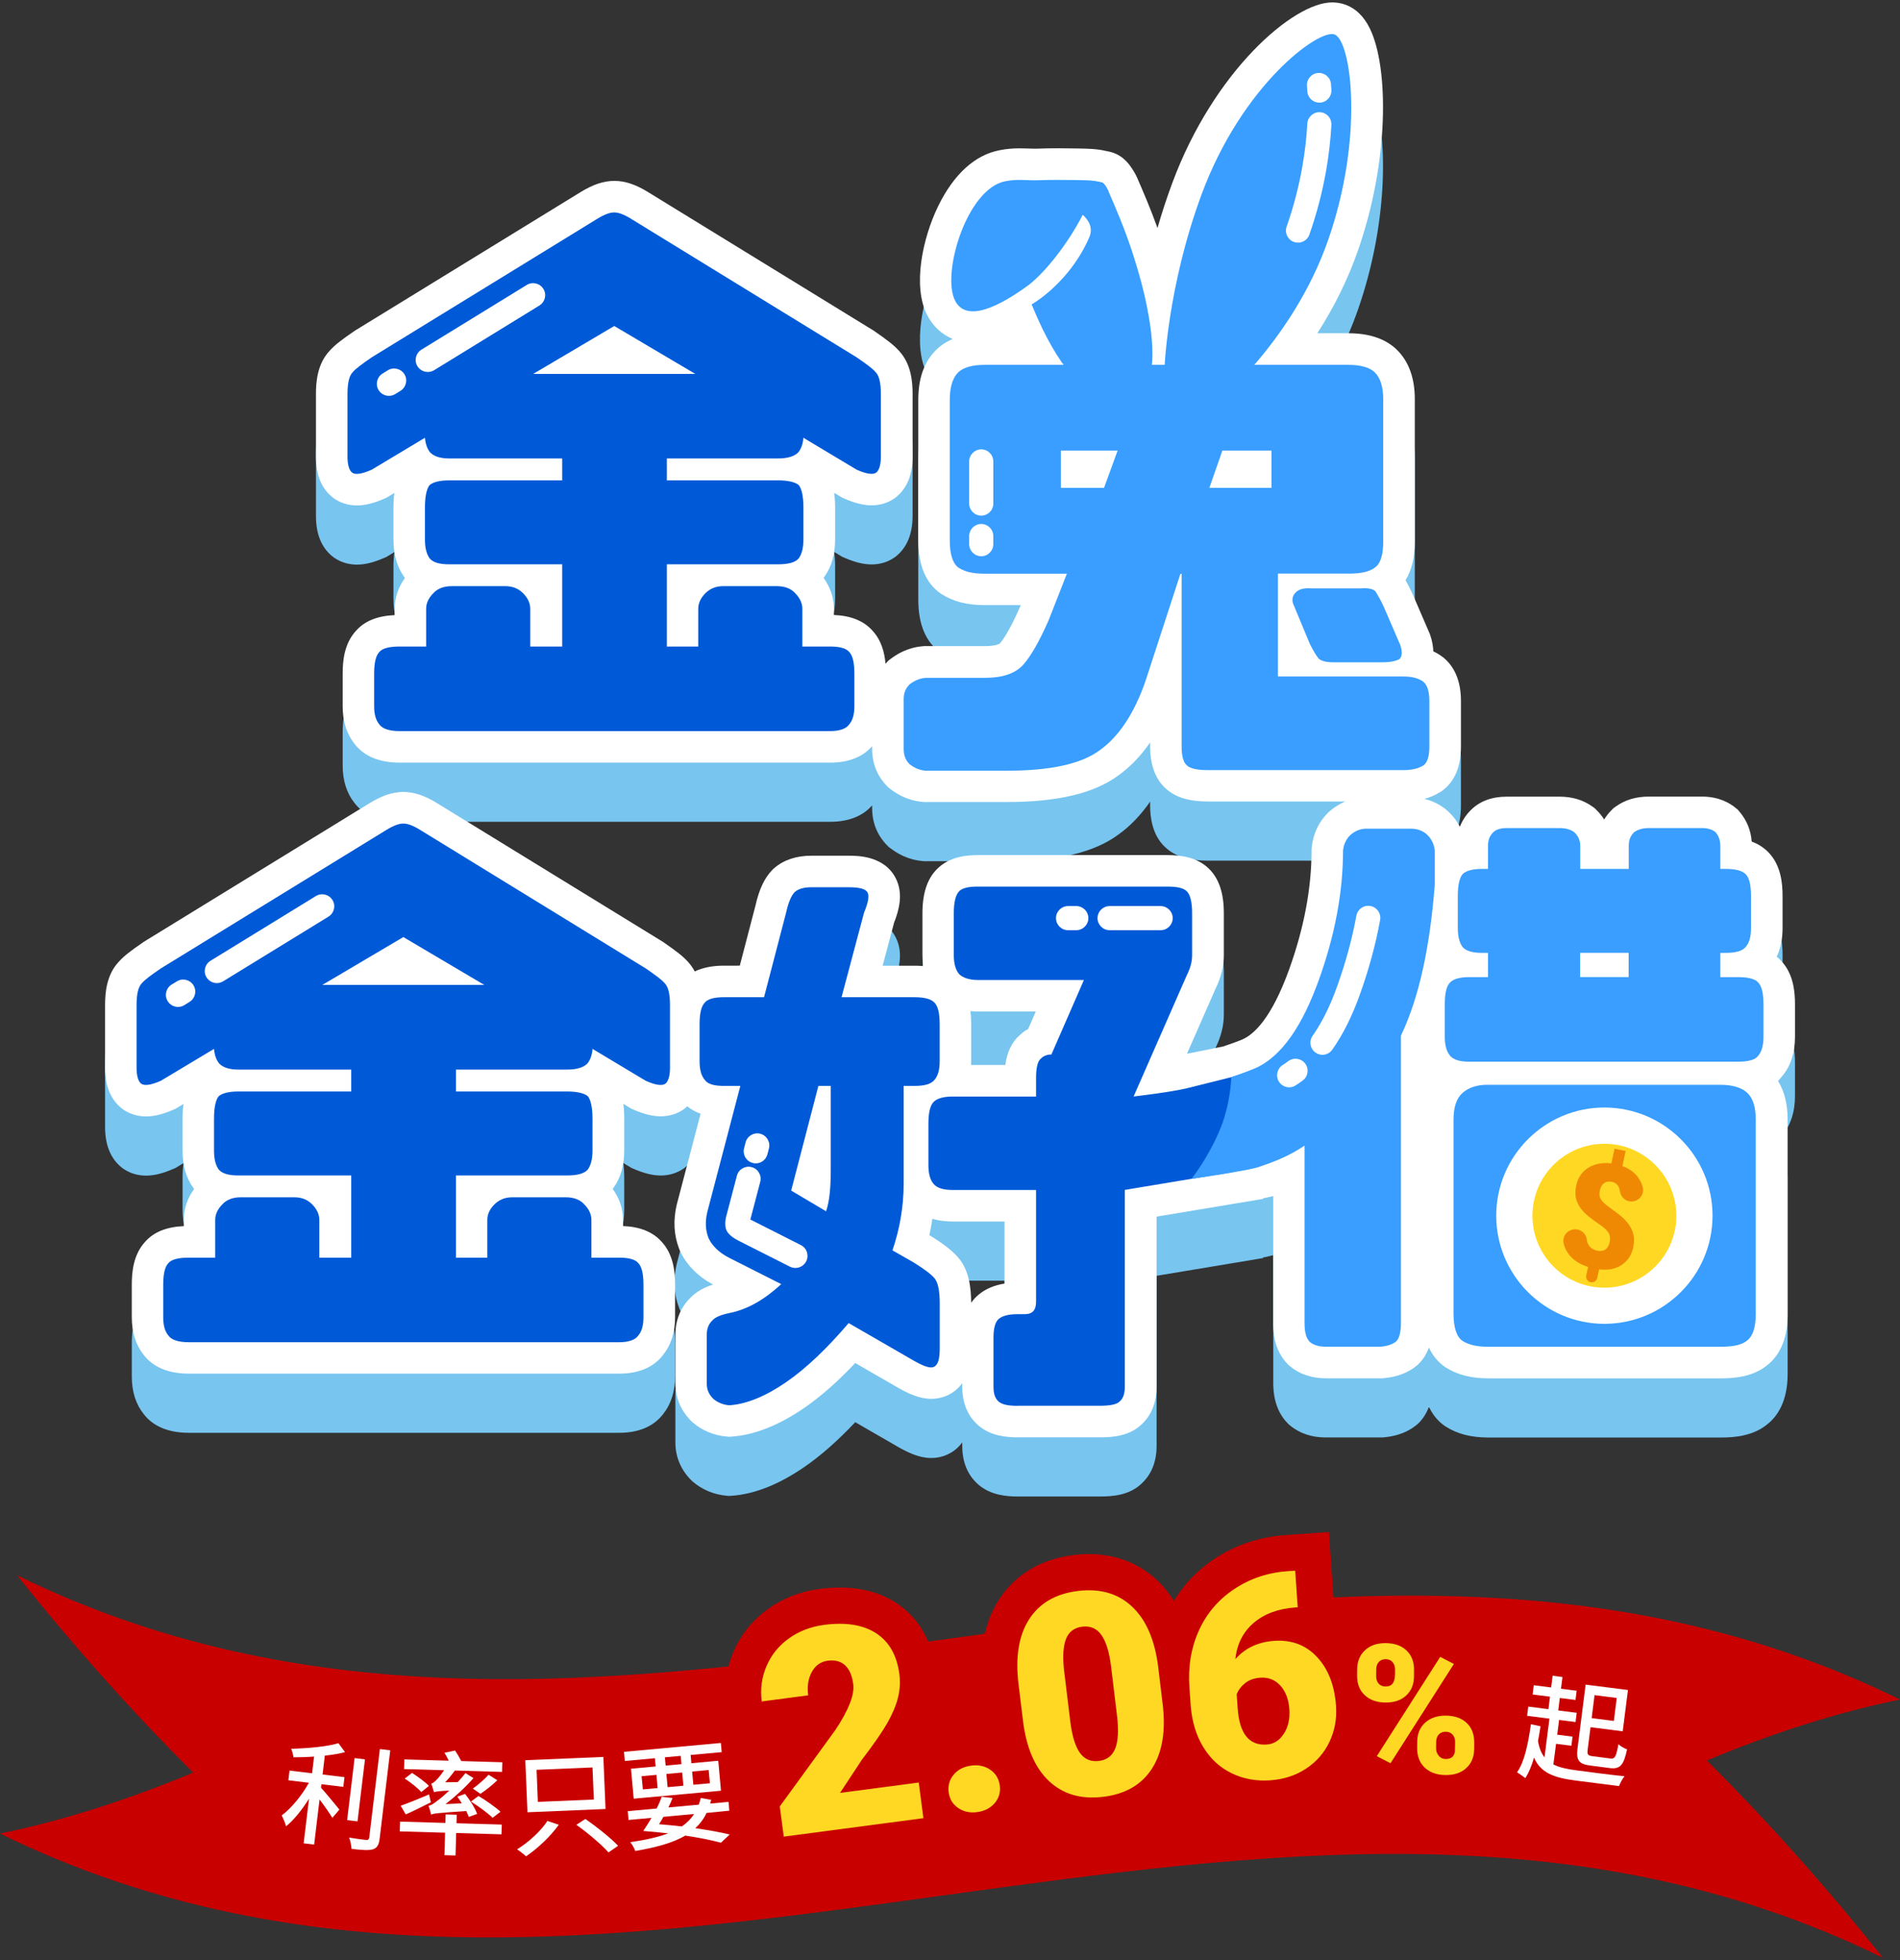 <?xml version="1.0" encoding="utf-8"?>
<!-- Generator: Adobe Illustrator 26.3.1, SVG Export Plug-In . SVG Version: 6.00 Build 0)  -->
<svg version="1.1" id="圖層_1" xmlns="http://www.w3.org/2000/svg" xmlns:xlink="http://www.w3.org/1999/xlink" x="0px" y="0px"
	 viewBox="0 0 315 325" style="enable-background:new 0 0 315 325;" xml:space="preserve">
<rect x="0" y="0" width="315" height="325" fill="#333333" stroke="none"/>
<style type="text/css">
	.st0{fill:#78C5EF;}
	.st1{fill:#FFFFFF;}
	.st2{fill:#005AD7;}
	.st3{fill:#399EFF;}
	.st4{fill:#FFD824;}
	.st5{fill:#EF8903;}
	.st6{fill:#C90000;}
</style>
<g>
	<g>
		<g>
			<path class="st0" d="M295.58,188.08c1.33-1.64,2.01-3.78,2.01-6.38v-5.39c0-2.05-0.24-5.01-2.25-7.16
				c-0.24-0.27-0.5-0.51-0.78-0.74c0.65-1.34,0.97-2.91,0.97-4.75v-5.29c0-2.11-0.25-5.16-2.41-7.33c-0.82-0.82-1.77-1.37-2.71-1.72
				c-0.13-1.84-0.8-3.48-1.97-4.89l-0.3-0.36l-0.36-0.3c-1.04-0.87-2.85-1.9-5.6-1.9h-8.83c-2.13,0-3.92,0.54-5.49,1.66l-0.35,0.25
				l-0.31,0.31c-0.49,0.49-0.91,1.02-1.25,1.58c-0.33-0.53-0.74-1.06-1.26-1.57l-0.31-0.31l-0.35-0.25
				c-1.56-1.12-3.36-1.66-5.49-1.66h-8.73c-2.48,0-4.48,0.75-5.96,2.22c-0.82,0.82-1.42,1.75-1.82,2.77
				c-0.43-0.83-0.98-1.6-1.66-2.28c-1.16-1.16-2.61-1.95-4.21-2.34c0.95-0.26,1.82-0.64,2.61-1.13l0.14-0.08l0.13-0.09
				c2.1-1.5,3.17-3.99,3.17-7.39v-7.55c0-3.12-0.94-5.51-2.81-7.11l-0.13-0.11l-0.14-0.1c-0.47-0.35-0.97-0.65-1.5-0.9
				c-0.03-0.79-0.17-1.67-0.5-2.65l-0.07-0.21l-2.89-6.7c-0.44-0.95-0.84-1.69-1.15-2.23c1.01-1.63,1.54-3.75,1.54-6.36V75.98
				c0-3.45-0.98-6.18-2.9-8.11c-1.86-1.86-4.59-2.81-8.11-2.81h-5.15c2.81-4.37,5.04-8.91,6.68-13.56
				c5.27-14.97,5.17-30.56,2.02-36.98c-1-2.05-2.42-3.39-4.21-3.99c-0.65-0.22-1.34-0.32-2.05-0.32c-6.43,0-19.62,11.4-26.5,29.97
				c-0.94,2.54-1.75,5.03-2.44,7.43c-1.17-3.25-2.37-6.01-3.22-7.98l-0.16-0.37c-0.05-0.12-0.22-0.5-0.64-1.18
				c-0.05-0.08-0.1-0.15-0.12-0.2c-0.44-0.68-1.46-2.27-3.5-2.85c-0.32-0.09-0.65-0.16-0.99-0.22c-1.43-0.34-2.92-0.36-4.35-0.39
				l-0.65-0.01c-0.87-0.02-1.8-0.03-2.75-0.03c-1.27,0-2.43,0.02-3.47,0.06c-0.16,0.01-0.32,0.01-0.47,0.01
				c-0.4,0-0.78-0.01-1.14-0.03c-0.47-0.02-0.93-0.03-1.4-0.03c-1.18,0-2.24,0.1-3.35,0.32c-4.07,0.79-7.58,3.99-10.15,9.26
				c-2.6,5.34-4.28,13.27-1.83,18.06c0.96,1.87,2.44,3.23,4.25,3.97c-1.09,0.46-2.02,1.08-2.81,1.86c-1.77,1.77-2.74,4.23-2.88,7.27
				c-0.01,0.14-0.01,0.3-0.02,0.48c0,0.1-0.01,0.21-0.01,0.32l0,23.47c0,4.12,1.24,7.07,3.7,8.79l0.1,0.07l0.1,0.06
				c1.9,1.21,4.2,1.8,7.02,1.8h6.06l-0.2,0.5c-1.66,3.74-2.74,5.27-3.23,5.83c-0.11,0.13-0.79,0.47-2.54,0.47h-10.04l-0.24,0.02
				c-2.56,0.23-4.26,1.31-5.31,2.1l-0.3,0.22l-0.26,0.26c-0.1,0.1-0.19,0.21-0.29,0.32c-0.16-1.81-0.67-3.89-2.19-5.51
				c-1.43-1.6-3.57-2.46-6.37-2.57v-1.06c0-1.8-0.6-3.56-1.71-5.09l0.02-0.02l0.13-0.19c1.18-1.66,1.76-3.68,1.76-6.18v-5.29
				c0-0.87-0.05-1.68-0.15-2.42l1.34,0.81l0.31,0.13c1.76,0.77,3.21,1.13,4.55,1.13c1.35,0,2.62-0.37,3.68-1.08l0.19-0.13l0.18-0.14
				c1.82-1.46,2.75-3.72,2.75-6.73V75.13c0-2.05-0.24-4.99-2.24-7.14c-0.87-0.98-2.07-1.88-4.05-3.25l-0.11-0.08l-37.47-23.01
				c-2.06-1.27-3.83-1.85-5.58-1.85c-1.75,0-3.53,0.59-5.58,1.85L58.78,64.67l-0.11,0.08c-1.98,1.36-3.18,2.26-4.05,3.25
				c-2,2.15-2.24,5.09-2.24,7.14v10.39c0,3.01,0.92,5.27,2.75,6.73l0.18,0.14l0.19,0.13c1.06,0.71,2.33,1.08,3.68,1.08h0
				c1.35,0,2.79-0.36,4.55-1.13l0.31-0.13l1.34-0.81c-0.1,0.75-0.15,1.55-0.15,2.42v5.29c0,2.5,0.58,4.52,1.76,6.18l0.13,0.19
				l0.02,0.02c-1.11,1.52-1.71,3.28-1.71,5.09v1.06c-2.86,0.13-4.95,0.97-6.37,2.56c-2.02,2.15-2.25,5.1-2.25,7.16v5.39
				c0,2.54,0.68,4.65,2.01,6.29c1.12,1.44,3.29,3.06,7.43,3.06h71.38c3.68,0,5.78-1.37,6.96-2.72v0.4c0,2.48,0.85,4.58,2.51,6.25
				l0.26,0.26l0.3,0.22c1.06,0.79,2.75,1.87,5.31,2.1l0.24,0.02h13.67c8.49,0,14.57-1.45,18.59-4.45c1.94-1.4,3.68-3.22,5.21-5.43
				v0.63c0,3.12,0.87,5.47,2.59,7.01c1.56,1.44,3.83,2.15,6.95,2.15h22.79c-0.92,0.4-1.8,0.94-2.61,1.65l-0.13,0.11l-0.12,0.12
				c-1.53,1.53-2.46,3.51-2.68,5.73l-0.03,0.26v0.26c0,6.23-1.25,12.86-3.71,19.7c-2.92,8.1-5.84,10.8-7.78,11.63
				c-0.62,0.27-1.82,0.71-3.17,1.16l-5.99,1.2l4.74-10.79c0.92-1.88,1.37-3.7,1.37-5.54v-6.96c0-3.3-0.79-5.7-2.42-7.33
				c-2.05-2.05-4.83-2.31-7.03-2.31h-31.28c-1.94,0-4.76,0.24-6.83,2.32c-1.62,1.62-2.41,4.02-2.41,7.33v6.96
				c0,0.62,0.04,1.22,0.12,1.79c-0.62-0.06-1.14-0.06-1.46-0.06h-5.26l1.9-7.14c0.84-2.13,1.55-4.82,0.29-7.33
				c-1.89-3.77-6.35-3.77-7.81-3.77h-6.18c-2.5,0-4.57,0.69-6.15,2.04l-0.15,0.13l-0.14,0.14c-1.32,1.32-2.23,3.23-2.85,5.99
				l-2.59,9.93H120c-1.89,0-3.5,0.33-4.82,0.96c-0.29-0.55-0.65-1.08-1.1-1.57c-0.86-0.98-2.07-1.88-4.05-3.25l-0.11-0.08
				l-37.47-23.01c-2.06-1.27-3.83-1.85-5.58-1.85c-1.75,0-3.53,0.59-5.58,1.85l-37.47,23.01l-0.11,0.08
				c-1.98,1.36-3.18,2.26-4.05,3.25c-2,2.15-2.24,5.09-2.24,7.14v10.39c0,3.01,0.92,5.27,2.75,6.73l0.18,0.14l0.19,0.13
				c1.06,0.71,2.33,1.08,3.68,1.08c1.35,0,2.79-0.36,4.55-1.13l0.31-0.13l1.34-0.81c-0.1,0.75-0.15,1.55-0.15,2.42v5.29
				c0,2.5,0.58,4.52,1.76,6.18l0.13,0.19l0.02,0.02c-1.11,1.52-1.71,3.28-1.71,5.09v1.06c-2.86,0.13-4.95,0.97-6.37,2.56
				c-2.02,2.15-2.25,5.1-2.25,7.16v5.39c0,2.54,0.68,4.65,2.01,6.29c1.12,1.44,3.29,3.06,7.43,3.06h71.38
				c3.99,0,6.13-1.62,7.24-3.07c1.33-1.64,2.01-3.75,2.01-6.28v-5.39c0-2.06-0.24-5.01-2.26-7.16c-1.43-1.6-3.57-2.46-6.37-2.57
				v-1.06c0-1.8-0.6-3.56-1.71-5.09l0.02-0.02l0.13-0.19c1.18-1.66,1.76-3.68,1.76-6.18v-5.29c0-0.87-0.05-1.68-0.15-2.43l1.34,0.81
				l0.31,0.13c1.76,0.77,3.21,1.13,4.55,1.13c1.35,0,2.62-0.37,3.68-1.08l0.19-0.13l0.18-0.14c0.12-0.1,0.23-0.21,0.35-0.31
				c0.64,0.51,1.37,0.93,2.21,1.23l-3.95,15.05c-0.62,2.64-0.49,5.06,0.41,7.39l0.06,0.16l0.07,0.15c1.06,2.29,2.95,4.21,5.47,5.57
				c-1.35,0.43-2.83,1.14-3.97,2.42c-1.48,1.56-2.27,3.6-2.27,5.9v8.04c0,2.38,0.9,4.54,2.61,6.25l0.14,0.14l0.15,0.13
				c1.55,1.32,3.47,2.13,5.58,2.32l0.41,0.04l0.42-0.03c3.77-0.26,7.81-1.85,12.01-4.73c2.74-1.88,5.54-4.34,8.5-7.47l7.26,4.19
				c1.54,0.86,3.37,1.75,5.34,1.75c0,0,0,0,0,0c0.94,0,1.83-0.19,2.65-0.57c1.03-0.46,1.86-1.15,2.49-2.03v0.61
				c0,3.44,1.5,5.42,2.76,6.47c2.02,1.68,4.53,1.9,6.49,1.9h13.63c2.13,0,4.79-0.24,6.74-2.04c1.22-1.08,2.6-3.03,2.6-6.33v-28.22
				l17.65-2.94v-0.1c0.11-0.02,0.22-0.04,0.32-0.06c0.48-0.1,0.94-0.2,1.37-0.32v21.06c0,1.09,0,4.42,2.42,6.84l0.17,0.17l0.18,0.15
				c1.57,1.31,3.61,2,5.9,2h9.45l0.24-0.02c2.18-0.2,4.01-0.9,5.42-2.07l0.18-0.15l0.17-0.17c0.74-0.74,1.29-1.63,1.68-2.68
				c0.61,1.31,1.48,2.38,2.61,3.17l0.1,0.07l0.1,0.06c1.9,1.21,4.2,1.8,7.02,1.8h38.63c2.19,0,5.36-0.24,7.76-2.29
				c1.52-1.24,3.25-3.66,3.25-8.23v-32.45c0-2.51-0.54-4.62-1.59-6.33C295.03,188.73,295.32,188.43,295.58,188.08z M162.16,177.52
				h9.56l-1.26,2.88c-0.51,0.29-0.99,0.64-1.43,1.06c-1.29,1.14-2.07,2.77-2.36,4.92h-5.68c0.01-0.22,0.02-0.43,0.02-0.65v-6.08
				c0-0.66-0.02-1.41-0.12-2.2C161.3,177.49,161.72,177.52,162.16,177.52z M161.01,225.8c-0.02-2.39-0.3-5.35-2.14-7.49
				c-0.98-1.14-2.45-2.29-4.77-3.71l-0.02-0.01c0.2-0.9,0.36-1.8,0.5-2.71c1.01,0.3,2.12,0.45,3.36,0.45h8.6v10.29
				c-1.72,0.27-3.14,0.88-4.3,1.84C161.77,224.85,161.36,225.3,161.01,225.8z"/>
		</g>
		<g>
			<path class="st1" d="M295.58,178.28c1.33-1.64,2.01-3.78,2.01-6.38v-5.39c0-2.05-0.24-5.01-2.25-7.16
				c-0.24-0.27-0.5-0.51-0.78-0.74c0.65-1.34,0.97-2.91,0.97-4.75v-5.29c0-2.11-0.25-5.16-2.41-7.33c-0.82-0.82-1.77-1.37-2.71-1.72
				c-0.13-1.84-0.8-3.48-1.97-4.89l-0.3-0.36l-0.36-0.3c-1.04-0.87-2.85-1.9-5.6-1.9h-8.83c-2.13,0-3.92,0.54-5.49,1.66l-0.35,0.25
				l-0.31,0.31c-0.49,0.49-0.91,1.02-1.25,1.58c-0.33-0.53-0.74-1.06-1.26-1.57l-0.31-0.31l-0.35-0.25
				c-1.56-1.12-3.36-1.66-5.49-1.66h-8.73c-2.48,0-4.48,0.75-5.96,2.22c-0.82,0.82-1.42,1.75-1.82,2.77
				c-0.43-0.83-0.98-1.6-1.66-2.28c-1.16-1.16-2.61-1.95-4.21-2.34c0.95-0.26,1.82-0.64,2.61-1.13l0.14-0.08l0.13-0.09
				c2.1-1.5,3.17-3.99,3.17-7.39v-7.55c0-3.12-0.94-5.51-2.81-7.11l-0.13-0.11l-0.14-0.1c-0.47-0.35-0.97-0.65-1.5-0.9
				c-0.03-0.79-0.17-1.67-0.5-2.65l-0.07-0.21l-2.89-6.7c-0.44-0.95-0.84-1.69-1.15-2.23c1.01-1.63,1.54-3.75,1.54-6.36V66.17
				c0-3.45-0.98-6.18-2.9-8.11c-1.86-1.86-4.59-2.81-8.11-2.81h-5.15c2.81-4.37,5.04-8.91,6.68-13.56
				c5.27-14.97,5.17-30.56,2.02-36.98c-1-2.05-2.42-3.39-4.21-3.99c-0.65-0.22-1.34-0.32-2.05-0.32c-6.43,0-19.62,11.4-26.5,29.97
				c-0.94,2.54-1.75,5.03-2.44,7.43c-1.17-3.25-2.37-6.01-3.22-7.98l-0.16-0.37c-0.05-0.12-0.22-0.5-0.64-1.18
				c-0.05-0.08-0.1-0.15-0.12-0.19c-0.44-0.68-1.46-2.27-3.5-2.85c-0.32-0.09-0.65-0.16-0.99-0.22c-1.43-0.34-2.92-0.36-4.35-0.39
				l-0.65-0.01c-0.87-0.02-1.8-0.03-2.75-0.03c-1.27,0-2.43,0.02-3.47,0.06c-0.16,0.01-0.32,0.01-0.47,0.01
				c-0.4,0-0.78-0.02-1.14-0.03c-0.47-0.02-0.93-0.03-1.4-0.03c-1.18,0-2.24,0.1-3.35,0.32c-4.07,0.79-7.58,3.99-10.15,9.26
				c-2.6,5.34-4.28,13.27-1.83,18.06c0.96,1.87,2.44,3.23,4.25,3.97c-1.09,0.46-2.02,1.08-2.81,1.86c-1.77,1.77-2.74,4.23-2.88,7.27
				c-0.01,0.14-0.01,0.3-0.02,0.48c0,0.1-0.01,0.21-0.01,0.32l0,23.47c0,4.12,1.24,7.07,3.7,8.79l0.1,0.07l0.1,0.06
				c1.9,1.21,4.2,1.8,7.02,1.8h6.06l-0.2,0.5c-1.66,3.74-2.74,5.27-3.23,5.83c-0.11,0.13-0.79,0.47-2.54,0.47h-10.04l-0.24,0.02
				c-2.56,0.23-4.26,1.31-5.31,2.1l-0.3,0.22l-0.26,0.26c-0.1,0.1-0.19,0.21-0.29,0.32c-0.16-1.81-0.67-3.89-2.19-5.51
				c-1.43-1.6-3.57-2.46-6.37-2.57v-1.06c0-1.8-0.6-3.56-1.71-5.09l0.02-0.02l0.13-0.19c1.18-1.66,1.76-3.68,1.76-6.18v-5.29
				c0-0.87-0.05-1.68-0.15-2.42l1.34,0.81l0.31,0.13c1.76,0.77,3.21,1.13,4.55,1.13c1.35,0,2.62-0.37,3.68-1.08l0.19-0.13l0.18-0.14
				c1.82-1.46,2.75-3.72,2.75-6.73V65.32c0-2.05-0.24-4.99-2.24-7.14c-0.87-0.98-2.07-1.88-4.05-3.25l-0.11-0.08l-37.47-23.01
				c-2.06-1.27-3.83-1.85-5.58-1.85c-1.75,0-3.53,0.59-5.58,1.85L58.78,54.86l-0.11,0.08c-1.98,1.36-3.18,2.26-4.05,3.25
				c-2,2.15-2.24,5.09-2.24,7.14v10.39c0,3.01,0.92,5.27,2.75,6.73l0.18,0.14l0.19,0.13c1.06,0.71,2.33,1.08,3.68,1.08h0
				c1.35,0,2.79-0.36,4.55-1.13l0.31-0.13l1.34-0.81c-0.1,0.75-0.15,1.55-0.15,2.42v5.29c0,2.5,0.58,4.52,1.76,6.18l0.13,0.19
				l0.02,0.02c-1.11,1.52-1.71,3.28-1.71,5.09v1.06c-2.86,0.13-4.95,0.97-6.37,2.56c-2.02,2.15-2.25,5.1-2.25,7.16v5.39
				c0,2.54,0.68,4.65,2.01,6.29c1.12,1.44,3.29,3.06,7.43,3.06h71.38c3.68,0,5.78-1.37,6.96-2.72v0.4c0,2.48,0.85,4.58,2.51,6.25
				l0.26,0.26l0.3,0.22c1.06,0.79,2.75,1.87,5.31,2.1l0.24,0.02h13.67c8.49,0,14.57-1.45,18.59-4.45c1.94-1.4,3.68-3.22,5.21-5.43
				v0.63c0,3.12,0.87,5.47,2.59,7.01c1.56,1.44,3.83,2.15,6.95,2.15h22.79c-0.92,0.4-1.8,0.94-2.61,1.65l-0.13,0.11l-0.12,0.12
				c-1.53,1.53-2.46,3.51-2.68,5.73l-0.03,0.26v0.26c0,6.23-1.25,12.86-3.71,19.7c-2.92,8.1-5.84,10.8-7.78,11.63
				c-0.62,0.27-1.82,0.71-3.17,1.16l-5.99,1.2l4.74-10.79c0.92-1.88,1.37-3.7,1.37-5.54v-6.96c0-3.3-0.79-5.7-2.42-7.33
				c-2.05-2.05-4.83-2.31-7.03-2.31h-31.28c-1.94,0-4.76,0.24-6.83,2.32c-1.62,1.62-2.41,4.02-2.41,7.33v6.96
				c0,0.62,0.04,1.22,0.12,1.79c-0.62-0.06-1.14-0.06-1.46-0.06h-5.26l1.9-7.14c0.84-2.13,1.55-4.82,0.29-7.33
				c-1.89-3.77-6.35-3.77-7.81-3.77h-6.18c-2.5,0-4.57,0.69-6.15,2.04l-0.15,0.13l-0.14,0.14c-1.32,1.32-2.23,3.23-2.85,5.99
				l-2.59,9.93H120c-1.89,0-3.5,0.33-4.82,0.96c-0.29-0.55-0.65-1.08-1.1-1.57c-0.86-0.98-2.07-1.88-4.05-3.25l-0.11-0.08
				l-37.47-23.01c-2.06-1.27-3.83-1.85-5.58-1.85c-1.75,0-3.53,0.59-5.58,1.85l-37.47,23.01l-0.11,0.08
				c-1.98,1.36-3.18,2.26-4.05,3.25c-2,2.15-2.24,5.09-2.24,7.14v10.39c0,3.01,0.92,5.27,2.75,6.73l0.18,0.14l0.19,0.13
				c1.06,0.71,2.33,1.08,3.68,1.08c1.35,0,2.79-0.36,4.55-1.13l0.31-0.13l1.34-0.81c-0.1,0.75-0.15,1.55-0.15,2.42v5.29
				c0,2.5,0.58,4.52,1.76,6.18l0.13,0.19l0.02,0.02c-1.11,1.52-1.71,3.28-1.71,5.09v1.06c-2.86,0.13-4.95,0.97-6.37,2.56
				c-2.02,2.15-2.25,5.1-2.25,7.16v5.39c0,2.54,0.68,4.65,2.01,6.29c1.12,1.44,3.29,3.06,7.43,3.06h71.38
				c3.99,0,6.13-1.62,7.24-3.07c1.33-1.64,2.01-3.75,2.01-6.28v-5.39c0-2.06-0.24-5.01-2.26-7.16c-1.43-1.6-3.57-2.46-6.37-2.57
				v-1.06c0-1.8-0.6-3.56-1.71-5.09l0.02-0.02l0.13-0.19c1.18-1.66,1.76-3.68,1.76-6.18v-5.29c0-0.87-0.05-1.68-0.15-2.43l1.34,0.81
				l0.31,0.13c1.76,0.77,3.21,1.13,4.55,1.13c1.35,0,2.62-0.37,3.68-1.08l0.19-0.13l0.18-0.14c0.12-0.1,0.23-0.21,0.35-0.31
				c0.64,0.51,1.37,0.93,2.21,1.23l-3.95,15.05c-0.62,2.64-0.49,5.06,0.41,7.39l0.06,0.16l0.07,0.15c1.06,2.29,2.95,4.21,5.47,5.57
				c-1.35,0.43-2.83,1.14-3.97,2.42c-1.48,1.56-2.27,3.6-2.27,5.9v8.04c0,2.38,0.9,4.54,2.61,6.25l0.14,0.14l0.15,0.13
				c1.55,1.32,3.47,2.13,5.58,2.32l0.41,0.04l0.42-0.03c3.77-0.26,7.81-1.85,12.01-4.73c2.74-1.88,5.54-4.34,8.5-7.47l7.26,4.19
				c1.54,0.86,3.37,1.75,5.34,1.75c0,0,0,0,0,0c0.94,0,1.83-0.19,2.65-0.57c1.03-0.46,1.86-1.15,2.49-2.03v0.61
				c0,3.44,1.5,5.42,2.76,6.47c2.02,1.68,4.53,1.9,6.49,1.9h13.63c2.13,0,4.79-0.24,6.74-2.04c1.22-1.08,2.6-3.03,2.6-6.33v-28.22
				l17.65-2.94v-0.1c0.11-0.02,0.22-0.04,0.32-0.06c0.48-0.1,0.94-0.2,1.37-0.32v21.06c0,1.09,0,4.42,2.42,6.84l0.17,0.17l0.18,0.15
				c1.57,1.31,3.61,2,5.9,2h9.45l0.24-0.02c2.18-0.2,4.01-0.9,5.42-2.07l0.18-0.15l0.17-0.17c0.74-0.74,1.29-1.63,1.68-2.68
				c0.61,1.31,1.48,2.38,2.61,3.17l0.1,0.07l0.1,0.06c1.9,1.21,4.2,1.8,7.02,1.8h38.63c2.19,0,5.36-0.24,7.76-2.29
				c1.52-1.24,3.25-3.66,3.25-8.23v-32.45c0-2.51-0.54-4.62-1.59-6.33C295.03,178.92,295.32,178.62,295.58,178.28z M162.16,167.71
				h9.56l-1.26,2.88c-0.51,0.29-0.99,0.64-1.43,1.06c-1.29,1.14-2.07,2.77-2.36,4.92h-5.68c0.01-0.22,0.02-0.43,0.02-0.65v-6.08
				c0-0.66-0.02-1.41-0.12-2.2C161.3,167.68,161.72,167.71,162.16,167.71z M161.01,215.99c-0.02-2.39-0.3-5.35-2.14-7.49
				c-0.98-1.14-2.45-2.29-4.77-3.71l-0.02-0.01c0.2-0.9,0.36-1.8,0.5-2.71c1.01,0.3,2.12,0.45,3.36,0.45h8.6v10.29
				c-1.72,0.27-3.14,0.88-4.3,1.84C161.77,215.04,161.36,215.49,161.01,215.99z"/>
		</g>
		<g>
			<path class="st2" d="M122.74,180.04H120c-1.57,0-2.65-0.29-3.14-0.98c-0.59-0.69-0.88-1.67-0.88-3.14v-6.08
				c0-1.86,0.29-3.04,0.88-3.63c0.49-0.59,1.57-0.88,3.14-0.88h6.67l3.63-13.92c0.39-1.76,0.88-2.94,1.47-3.53
				c0.69-0.59,1.67-0.78,2.75-0.78h6.18c1.86,0,2.84,0.29,3.14,0.88c0.29,0.59,0.1,1.67-0.59,3.33l-3.73,14.02h12.06
				c1.67,0,2.75,0.29,3.33,0.88c0.59,0.59,0.88,1.77,0.88,3.63v6.08c0,1.47-0.29,2.45-0.88,3.14c-0.59,0.69-1.67,0.98-3.33,0.98
				h-1.76v16.18c0,3.92-0.69,7.65-1.86,11.08l3.43,1.96c1.76,1.08,2.94,1.96,3.53,2.65c0.59,0.69,0.88,2.06,0.88,4.31v7.26
				c0,1.86-0.29,2.84-0.98,3.14c-0.59,0.29-1.67-0.1-3.24-0.98l-10.88-6.28c-3.53,4.12-6.96,7.45-10.39,9.81
				c-3.43,2.35-6.57,3.63-9.41,3.82c-1.08-0.1-1.96-0.49-2.65-1.08c-0.69-0.69-1.08-1.47-1.08-2.55v-8.04
				c0-0.98,0.29-1.77,0.88-2.35c0.49-0.59,1.47-0.98,2.84-1.27c3.04-0.59,5.88-2.26,8.63-4.8l-8.53-4.31
				c-1.77-0.88-2.94-2.06-3.53-3.33c-0.49-1.27-0.59-2.65-0.2-4.31L122.74,180.04z M137.74,180.04h-2.06l-4.51,17.35l5.78,3.43
				c0.59-1.67,0.78-4.02,0.78-6.86V180.04z M168.73,233.08c-1.57,0-2.55-0.2-3.14-0.69c-0.59-0.49-0.88-1.27-0.88-2.45v-8.24
				c0-1.47,0.29-2.55,0.88-3.04s1.57-0.78,3.14-0.78h1.18c1.28,0,1.86-0.69,1.86-2.06v-18.53h-13.83c-1.47,0-2.55-0.29-3.14-0.98
				c-0.59-0.69-0.88-1.67-0.88-3.14v-6.86c0-1.86,0.29-3.04,0.88-3.63c0.59-0.59,1.67-0.88,3.14-0.88h13.83v-3.14
				c0-1.67,0.29-2.75,0.78-3.14c0.49-0.49,1.08-0.69,1.76-0.69l5.39-12.35h-17.55c-1.47,0-2.55-0.39-3.14-0.98
				c-0.59-0.69-0.88-1.77-0.88-3.14v-6.96c0-1.76,0.29-3.04,0.88-3.63c0.59-0.59,1.67-0.78,3.14-0.78h31.28
				c1.67,0,2.75,0.2,3.33,0.78c0.59,0.59,0.88,1.86,0.88,3.63v6.96c0,1.08-0.29,2.16-0.88,3.33l-8.82,20.1c0,0,6.32-0.73,8.94-1.39
				c2.61-0.65,10.46-2.61,10.46-2.61s1.31,5.33,1.31,7.19l-4.52,6.22c0,1.47,0,3.14,0,3.14l-17.65,2.94v32.65
				c0,1.18-0.29,1.96-0.88,2.45c-0.49,0.49-1.67,0.69-3.24,0.69H168.73z"/>
		</g>
		<g>
			<path class="st3" d="M232.26,171.7v47.65c0,1.57-0.29,2.55-0.78,3.04c-0.59,0.49-1.47,0.78-2.55,0.88h-9.22
				c-1.08,0-1.96-0.29-2.55-0.78c-0.59-0.59-0.88-1.57-0.88-3.14v-29.41c-2.4,1.59-4.47,2.49-7.63,3.55
				c-1.96,0.65-11.11,1.96-11.11,1.96s2.61-3.27,4.58-7.84s2.01-9.04,2.01-9.04s2.5-0.83,3.87-1.42c4.58-1.96,7.99-7.31,10.64-14.66
				c2.65-7.35,4.02-14.51,4.02-21.47c0.1-0.98,0.49-1.86,1.18-2.55c0.78-0.69,1.67-1.08,2.65-1.08h7.45c1.08,0,2.06,0.39,2.75,1.08
				c0.69,0.69,1.08,1.57,1.18,2.55v5.69C237.06,156.99,235.3,165.33,232.26,171.7z"/>
		</g>
		<g>
			<path class="st3" d="M246.67,223.28c-1.76,0-3.14-0.29-4.22-0.98c-0.98-0.69-1.47-2.26-1.47-4.51v-32.16
				c0-2.06,0.49-3.53,1.47-4.41c0.98-0.88,2.35-1.37,4.12-1.37h38.63c2.06,0,3.53,0.49,4.41,1.27c0.98,0.88,1.47,2.35,1.47,4.41
				v32.45c0,2.06-0.49,3.53-1.37,4.22c-0.88,0.78-2.35,1.08-4.41,1.08H246.67z"/>
		</g>
		<g>
			<rect x="258.63" y="191.51" class="st3" width="14.61" height="4.22"/>
		</g>
		<g>
			<rect x="258.63" y="207.39" class="st3" width="14.61" height="4.22"/>
		</g>
		<g>
			<path class="st3" d="M291.48,162.88c-0.49-0.59-1.67-0.88-3.33-0.88h-2.94v-4.02h0.88c1.67,0,2.75-0.29,3.33-0.98
				c0.59-0.69,0.88-1.67,0.88-3.14v-5.29c0-1.86-0.29-3.04-0.88-3.63c-0.59-0.59-1.67-0.88-3.33-0.88h-0.88v-3.82
				c0-0.98-0.29-1.67-0.78-2.26c-0.59-0.49-1.37-0.69-2.25-0.69h-8.82c-0.98,0-1.76,0.2-2.45,0.69c-0.59,0.59-0.88,1.27-0.88,2.26
				v3.82h-8.04v-3.82c0-0.98-0.39-1.67-0.98-2.26c-0.69-0.49-1.47-0.69-2.45-0.69h-8.73c-0.98,0-1.77,0.2-2.26,0.69
				c-0.59,0.59-0.88,1.27-0.88,2.26v3.82h-0.98c-1.57,0-2.65,0.29-3.24,0.88c-0.49,0.59-0.78,1.77-0.78,3.63v5.29
				c0,1.47,0.29,2.45,0.78,3.14c0.59,0.69,1.67,0.98,3.24,0.98h0.98v4.02h-3.14c-1.47,0-2.55,0.29-3.14,0.88
				c-0.59,0.59-0.88,1.76-0.88,3.63v5.39c0,1.37,0.29,2.45,0.88,3.14c0.59,0.69,1.67,0.98,3.14,0.98h44.61
				c1.67,0,2.84-0.29,3.33-0.98c0.59-0.69,0.88-1.76,0.88-3.14v-5.39C292.36,164.64,292.07,163.47,291.48,162.88z M270.01,161.99
				h-8.04v-4.02h8.04V161.99z"/>
		</g>
		<g>
			<g>
				<circle class="st4" cx="265.99" cy="201.56" r="14.93"/>
				<path class="st1" d="M265.99,219.48c-9.88,0-17.93-8.04-17.93-17.93s8.04-17.93,17.93-17.93s17.93,8.04,17.93,17.93
					S275.87,219.48,265.99,219.48z M265.99,189.63c-6.58,0-11.93,5.35-11.93,11.93s5.35,11.93,11.93,11.93s11.93-5.35,11.93-11.93
					S272.56,189.63,265.99,189.63z"/>
			</g>
			<g>
				<g>
					<path class="st5" d="M266.86,205.97c0.13-0.61,0.08-1.12-0.15-1.53c-0.23-0.41-0.69-0.85-1.37-1.32
						c-0.69-0.47-1.32-0.93-1.89-1.38c-0.57-0.45-1.05-0.94-1.42-1.45c-0.37-0.52-0.63-1.07-0.76-1.67
						c-0.13-0.6-0.11-1.29,0.05-2.07c0.28-1.3,0.94-2.28,2-2.94c1.06-0.66,2.33-0.9,3.83-0.73l0.52-2.44l1.84,0.39l-0.53,2.49
						c1.37,0.51,2.35,1.32,2.95,2.45c0.17,0.33,0.31,0.67,0.41,1.02c0.38,1.38-0.87,2.67-2.27,2.37l0,0
						c-0.83-0.18-1.4-0.88-1.52-1.72c-0.03-0.21-0.08-0.4-0.15-0.57c-0.22-0.5-0.61-0.81-1.18-0.93c-0.51-0.11-0.94-0.03-1.29,0.23
						c-0.35,0.26-0.58,0.67-0.7,1.23c-0.12,0.57-0.06,1.06,0.2,1.46c0.25,0.4,0.7,0.83,1.36,1.29c0.65,0.46,1.26,0.92,1.83,1.38
						c0.57,0.46,1.04,0.95,1.41,1.47c0.37,0.51,0.63,1.08,0.78,1.69c0.14,0.61,0.13,1.3-0.03,2.08c-0.28,1.32-0.93,2.3-1.94,2.96
						c-1.01,0.65-2.26,0.9-3.73,0.73l-0.3,1.4c-0.11,0.51-0.61,0.83-1.11,0.72l0,0c-0.51-0.11-0.83-0.61-0.72-1.11l0.3-1.42
						c-1.64-0.53-2.81-1.38-3.5-2.55c-0.25-0.42-0.43-0.87-0.54-1.34c-0.33-1.37,0.93-2.61,2.31-2.31l0,0
						c0.8,0.17,1.43,0.83,1.52,1.64c0.03,0.31,0.12,0.59,0.25,0.83c0.29,0.54,0.8,0.89,1.51,1.04c0.52,0.11,0.97,0.04,1.34-0.2
						C266.5,206.91,266.74,206.51,266.86,205.97z"/>
				</g>
			</g>
		</g>
		<g>
			<g>
				<path class="st2" d="M58.39,78.37c-0.49-0.39-0.78-1.27-0.78-2.65V65.32c0-1.86,0.29-3.04,0.88-3.63
					c0.49-0.59,1.57-1.37,3.14-2.45L98.98,36.3c1.27-0.78,2.16-1.08,2.84-1.08c0.69,0,1.57,0.29,2.84,1.08l37.36,22.94
					c1.57,1.08,2.65,1.86,3.14,2.45c0.59,0.59,0.88,1.77,0.88,3.63v10.39c0,1.37-0.29,2.26-0.78,2.65c-0.59,0.39-1.67,0.2-3.24-0.49
					l-8.82-5.29c-0.1,1.08-0.39,1.86-0.88,2.45c-0.59,0.59-1.67,0.98-3.33,0.98h-18.43v3.63h18.43c1.67,0,2.84,0.29,3.43,0.78
					c0.49,0.59,0.78,1.86,0.78,3.73v5.29c0,1.47-0.29,2.45-0.78,3.14c-0.59,0.69-1.77,0.98-3.43,0.98h-18.43v13.63h5.2v-6.28
					c0-0.88,0.39-1.76,1.18-2.55c0.78-0.78,1.77-1.18,2.94-1.18h8.92c1.27,0,2.35,0.39,3.04,1.18c0.78,0.78,1.18,1.67,1.18,2.55
					v6.28h4.61c1.57,0,2.65,0.29,3.14,0.88c0.59,0.59,0.88,1.76,0.88,3.63v5.39c0,1.37-0.29,2.35-0.88,3.04
					c-0.49,0.69-1.57,1.08-3.14,1.08H66.24c-1.67,0-2.84-0.39-3.33-1.08c-0.59-0.69-0.88-1.67-0.88-3.04v-5.39
					c0-1.86,0.29-3.04,0.88-3.63c0.49-0.59,1.67-0.88,3.33-0.88h4.41v-6.28c0-0.88,0.39-1.76,1.18-2.55
					c0.69-0.78,1.76-1.18,3.04-1.18h8.92c1.18,0,2.16,0.39,2.94,1.18c0.78,0.78,1.18,1.67,1.18,2.55v6.28h5.29V93.56H74.47
					c-1.57,0-2.65-0.29-3.24-0.98c-0.49-0.69-0.78-1.67-0.78-3.14v-5.29c0-1.86,0.29-3.14,0.78-3.73c0.59-0.49,1.67-0.78,3.24-0.78
					H93.2v-3.63H74.47c-1.57,0-2.55-0.39-3.14-0.98c-0.49-0.59-0.78-1.37-0.88-2.45l-8.82,5.29C60.06,78.56,58.98,78.76,58.39,78.37
					z M88.4,61.99h26.87l-13.43-7.94L88.4,61.99z"/>
			</g>
			<g>
				<path class="st1" d="M64.48,65.63c-0.67,0-1.33-0.34-1.71-0.95c-0.58-0.94-0.28-2.17,0.66-2.75l0.87-0.54
					c0.94-0.58,2.17-0.28,2.75,0.66c0.58,0.94,0.28,2.17-0.66,2.75l-0.87,0.54C65.2,65.53,64.84,65.63,64.48,65.63z M70.92,61.67
					c-0.67,0-1.33-0.34-1.71-0.95c-0.58-0.94-0.28-2.17,0.66-2.75l17.47-10.73c0.94-0.58,2.17-0.28,2.75,0.66
					c0.58,0.94,0.28,2.17-0.66,2.75L71.97,61.38C71.64,61.58,71.28,61.67,70.92,61.67z"/>
			</g>
		</g>
		<g>
			<g>
				<path class="st1" d="M192.42,154.22h-8.46c-1.1,0-2-0.9-2-2s0.9-2,2-2h8.46c1.1,0,2,0.9,2,2S193.53,154.22,192.42,154.22z"/>
			</g>
			<g>
				<path class="st1" d="M178.44,154.22h-1.37c-1.1,0-2-0.9-2-2s0.9-2,2-2h1.37c1.1,0,2,0.9,2,2S179.54,154.22,178.44,154.22z"/>
			</g>
			<g>
				<path class="st1" d="M125.3,192.88c-0.17,0-0.34-0.02-0.51-0.07c-1.07-0.28-1.71-1.38-1.43-2.44l0.25-0.97
					c0.28-1.07,1.37-1.71,2.44-1.43c1.07,0.28,1.71,1.38,1.43,2.44l-0.25,0.97C126.99,192.29,126.18,192.88,125.3,192.88z"/>
			</g>
			<g>
				<path class="st1" d="M131.87,210.22c-0.3,0-0.61-0.07-0.9-0.21l-8.53-4.31c-0.74-0.37-1.33-0.8-1.72-1.28
					c-0.21-0.26-0.36-0.57-0.42-0.9c-0.1-0.52-0.07-1.1,0.08-1.78l1.79-6.81c0.28-1.07,1.38-1.71,2.44-1.43
					c1.07,0.28,1.71,1.38,1.43,2.44l-1.64,6.25l8.38,4.24c0.99,0.5,1.38,1.7,0.88,2.69C133.3,209.81,132.6,210.22,131.87,210.22z
					 M124.24,202.87L124.24,202.87L124.24,202.87z"/>
			</g>
		</g>
		<g>
			<g>
				<path class="st1" d="M219.25,174.88c-0.4,0-0.8-0.12-1.15-0.37c-0.9-0.64-1.12-1.88-0.48-2.79c1.54-2.19,2.87-4.85,4.05-8.15
					c1.42-3.95,2.5-7.9,3.2-11.75c0.2-1.09,1.24-1.81,2.33-1.61c1.09,0.2,1.81,1.24,1.61,2.33c-0.74,4.06-1.88,8.23-3.37,12.38
					c-1.31,3.64-2.8,6.61-4.55,9.09C220.49,174.58,219.87,174.88,219.25,174.88z"/>
			</g>
			<g>
				<path class="st1" d="M213.73,180.27c-0.66,0-1.31-0.33-1.69-0.93c-0.59-0.93-0.32-2.17,0.61-2.76c0.32-0.2,0.63-0.42,0.94-0.65
					c0.89-0.66,2.14-0.48,2.8,0.41c0.66,0.89,0.48,2.14-0.41,2.8c-0.38,0.29-0.78,0.56-1.18,0.81
					C214.47,180.17,214.1,180.27,213.73,180.27z"/>
			</g>
		</g>
		<g>
			<g>
				<path class="st3" d="M214.71,98.33c0.49-0.59,1.37-0.88,2.65-0.78h8.33c1.18-0.1,1.96,0.1,2.35,0.49
					c0.29,0.49,0.78,1.27,1.37,2.55l2.75,6.37c0.39,1.18,0.29,1.96-0.2,2.35c-0.59,0.29-1.47,0.49-2.65,0.49h-8.33
					c-1.08,0-1.86-0.2-2.35-0.59c-0.39-0.49-0.88-1.27-1.47-2.45l-2.65-6.37C214.12,99.61,214.22,98.92,214.71,98.33z"/>
			</g>
			<g>
				<path class="st3" d="M235.99,113.04c-0.78-0.59-1.86-0.88-3.33-0.88h-20.79V95.1h11.77c1.96,0,3.43-0.29,4.41-1.08
					c0.88-0.69,1.27-2.16,1.27-4.22V66.17c0-2.06-0.49-3.53-1.37-4.41c-0.88-0.88-2.45-1.27-4.41-1.27h-47.65h-4.31h-8.33
					c-1.96,0-3.53,0.39-4.41,1.27c-0.8,0.8-1.27,2.09-1.36,3.86c-0.01,0.11-0.01,0.22-0.01,0.33c0,0.08-0.01,0.15-0.01,0.23v0.08
					c0,0.01,0,0.01,0,0.02v23.34c0,2.26,0.49,3.82,1.47,4.51c1.08,0.69,2.45,0.98,4.22,0.98h13.73l-3.04,7.75
					c-1.47,3.33-2.84,5.78-4.12,7.26c-1.37,1.57-3.53,2.26-6.47,2.26h-9.8c-1.08,0.1-1.86,0.49-2.65,1.08
					c-0.69,0.69-0.98,1.47-0.98,2.45v8.24c0,1.08,0.29,1.86,0.98,2.55c0.78,0.59,1.57,0.98,2.65,1.08h13.43
					c7.16,0,12.35-1.08,15.49-3.43c3.14-2.26,5.69-6.08,7.55-11.47l5.78-17.75h0.2v28.63c0,1.57,0.29,2.65,0.88,3.14
					c0.49,0.49,1.67,0.78,3.43,0.78h32.45c1.47,0,2.55-0.29,3.33-0.78c0.69-0.49,0.98-1.57,0.98-3.14v-7.55
					C236.97,114.71,236.67,113.63,235.99,113.04z M183.04,80.88h-7.16V74.7h9.41L183.04,80.88z M210.79,80.88h-10.29l2.16-6.18h8.14
					V80.88z"/>
			</g>
			<g>
				<path class="st1" d="M162.68,85.49c-1.1,0-2-0.9-2-2V76.5c0-1.1,0.9-2,2-2s2,0.9,2,2v6.99
					C164.68,84.6,163.78,85.49,162.68,85.49z"/>
			</g>
			<g>
				<path class="st1" d="M162.68,92.22c-1.1,0-2-0.9-2-2v-1.35c0-1.1,0.9-2,2-2s2,0.9,2,2v1.35
					C164.68,91.32,163.78,92.22,162.68,92.22z"/>
			</g>
			<g>
				<g>
					<path class="st3" d="M170.59,47.22c-4.88,3.57-10.35,6.35-12.25,2.63c-2.29-4.47,1.94-18.57,8.32-19.8
						c2.18-0.42,3.48-0.09,5.56-0.17c1.9-0.07,4.07-0.06,5.93-0.03c1.88,0.04,3.67-0.01,4.71,0.54c0.49,0.26,1,1.5,1,1.5
						c-1.01-2.01-1.89-1.48-3.96,2.91C177.68,39.5,173.68,44.8,170.59,47.22z"/>
				</g>
				<g>
					<path class="st3" d="M187.88,42.28c-1.38-4.3-2.95-7.9-4.19-10.75c-0.09-0.21-0.69-1.2-0.9-1.26
						c-2.51-0.72-6.01,2.12-7.15,3.11c2.19,0.89,6.27,2.9,4.95,5.97c-1.86,4.33-5.09,7.99-8.33,10.31
						c-0.39,0.29-0.81,0.55-1.23,0.81c0.1,0.23,0.17,0.39,0.2,0.46c4.19,10.22,8.59,14.05,11.44,15.47l0.01,0
						c0.62-0.98,7.81-5.52,8.23-5.48C190.93,60.9,192.05,55.22,187.88,42.28z"/>
				</g>
			</g>
			<g>
				<path class="st3" d="M221.22,5.7c-2.63-0.88-15.28,8.37-22,26.5c-5.74,15.5-6.18,29.17-6.18,29.17c0.59,0.13,1.18,0.3,1.75,0.51
					c0.37,0.14,1.04,0.48,1.02,0.47l2.95,2.38c0.77,0.86,1.64,2.04,1.65,3.26c1.25-1.01,13.92-11.55,19.72-28.02
					C226.23,22.64,224.02,6.63,221.22,5.7z"/>
			</g>
			<g>
				<path class="st1" d="M215.19,40.23c-0.22,0-0.44-0.04-0.66-0.11c-1.04-0.37-1.59-1.51-1.22-2.55
					c2.45-6.97,3.22-13.13,3.43-17.08c0.06-1.1,1.02-1.95,2.1-1.89c1.1,0.06,1.95,1,1.89,2.1c-0.22,4.21-1.04,10.78-3.65,18.2
					C216.79,39.72,216.02,40.23,215.19,40.23z"/>
			</g>
			<g>
				<path class="st1" d="M218.73,17.02c-1.05,0-1.93-0.82-1.99-1.88c-0.02-0.3-0.04-0.59-0.06-0.88c-0.09-1.1,0.72-2.07,1.82-2.16
					c1.1-0.09,2.07,0.72,2.16,1.82c0.03,0.31,0.05,0.64,0.07,0.98c0.07,1.1-0.77,2.05-1.88,2.12
					C218.81,17.02,218.77,17.02,218.73,17.02z"/>
			</g>
		</g>
		<g>
			<g>
				<path class="st2" d="M23.42,179.68c-0.49-0.39-0.78-1.27-0.78-2.65v-10.39c0-1.86,0.29-3.04,0.88-3.63
					c0.49-0.59,1.57-1.37,3.14-2.45l37.36-22.94c1.27-0.78,2.16-1.08,2.84-1.08c0.69,0,1.57,0.29,2.84,1.08l37.36,22.94
					c1.57,1.08,2.65,1.86,3.14,2.45c0.59,0.59,0.88,1.77,0.88,3.63v10.39c0,1.37-0.29,2.26-0.78,2.65c-0.59,0.39-1.67,0.2-3.24-0.49
					l-8.82-5.29c-0.1,1.08-0.39,1.86-0.88,2.45c-0.59,0.59-1.67,0.98-3.33,0.98H75.59v3.63h18.43c1.67,0,2.84,0.29,3.43,0.78
					c0.49,0.59,0.78,1.86,0.78,3.73v5.29c0,1.47-0.29,2.45-0.78,3.14c-0.59,0.69-1.77,0.98-3.43,0.98H75.59v13.63h5.2v-6.28
					c0-0.88,0.39-1.76,1.18-2.55c0.78-0.78,1.77-1.18,2.94-1.18h8.92c1.27,0,2.35,0.39,3.04,1.18c0.78,0.78,1.18,1.67,1.18,2.55
					v6.28h4.61c1.57,0,2.65,0.29,3.14,0.88c0.59,0.59,0.88,1.76,0.88,3.63v5.39c0,1.37-0.29,2.35-0.88,3.04
					c-0.49,0.69-1.57,1.08-3.14,1.08H31.27c-1.67,0-2.84-0.39-3.33-1.08c-0.59-0.69-0.88-1.67-0.88-3.04v-5.39
					c0-1.86,0.29-3.04,0.88-3.63c0.49-0.59,1.67-0.88,3.33-0.88h4.41v-6.28c0-0.88,0.39-1.76,1.18-2.55
					c0.69-0.78,1.76-1.18,3.04-1.18h8.92c1.18,0,2.16,0.39,2.94,1.18c0.78,0.78,1.18,1.67,1.18,2.55v6.28h5.29v-13.63H39.5
					c-1.57,0-2.65-0.29-3.24-0.98c-0.49-0.69-0.78-1.67-0.78-3.14v-5.29c0-1.86,0.29-3.14,0.78-3.73c0.59-0.49,1.67-0.78,3.24-0.78
					h18.73v-3.63H39.5c-1.57,0-2.55-0.39-3.14-0.98c-0.49-0.59-0.78-1.37-0.88-2.45l-8.82,5.29
					C25.09,179.87,24.01,180.07,23.42,179.68z M53.43,163.3h26.87l-13.43-7.94L53.43,163.3z"/>
			</g>
			<g>
				<path class="st1" d="M29.51,166.94c-0.67,0-1.33-0.34-1.71-0.96c-0.58-0.94-0.28-2.17,0.66-2.75l0.87-0.53
					c0.94-0.58,2.17-0.28,2.75,0.66c0.58,0.94,0.28,2.17-0.66,2.75l-0.87,0.54C30.23,166.85,29.87,166.94,29.51,166.94z
					 M35.95,162.99c-0.67,0-1.33-0.34-1.71-0.95c-0.58-0.94-0.28-2.17,0.66-2.75l17.47-10.73c0.94-0.58,2.17-0.28,2.75,0.66
					c0.58,0.94,0.28,2.17-0.66,2.75L37,162.69C36.67,162.89,36.31,162.99,35.95,162.99z"/>
			</g>
		</g>
	</g>
	<g>
		<g>
			<path class="st6" d="M312.17,324.59C210.94,274.9,101.23,353.68,0,303.99c10.59-2.17,21.27-5.62,32.02-10.1
				c-9.8-9.79-19.54-20.61-29.19-32.72c101.23,49.69,210.94-29.09,312.17,20.6c-10.59,2.17-21.27,5.62-32.02,10.1
				C292.78,301.66,302.52,312.48,312.17,324.59z"/>
		</g>
		<path class="st6" d="M227.51,282.43c-0.34-4.81-1.93-8.78-4.75-11.8c-0.44-0.47-0.9-0.9-1.37-1.3L220.32,254l-7.15,0.5
			c-4.37,0.3-8.35,1.64-11.85,3.96c-2.78,1.85-5.02,4.19-6.7,6.96c-0.79-1.25-1.69-2.39-2.72-3.37c-2.52-2.39-6.97-5.07-13.86-4.24
			c-6.88,0.84-10.55,4.49-12.42,7.4c-2.49,3.87-3.38,8.82-2.67,14.71l0.74,6.07c0.04,0.3,0.09,0.58,0.14,0.88
			c-1.16-0.23-2.37-0.27-3.62-0.09c-2.09,0.29-3.93,1.1-5.43,2.36l-2.96,0.39c0.21-0.33,0.4-0.65,0.57-0.96
			c1.11-1.96,1.9-3.88,2.35-5.7c0.5-2.03,0.62-4.09,0.35-6.14c-0.81-6.11-3.99-9.35-6.53-10.99c-3.38-2.19-7.64-2.97-12.66-2.31
			c-3.22,0.42-6.11,1.55-8.59,3.34c-2.57,1.85-4.5,4.25-5.72,7.12c-1.21,2.85-1.62,5.87-1.21,8.97l0.78,5.95l9.41-1.24l-7.51,10.32
			l1.76,13.34l35.04-4.63l-0.03-0.23c0.48,0.07,0.97,0.1,1.47,0.1c0.52,0,1.05-0.04,1.58-0.11c2.68-0.37,4.97-1.6,6.63-3.56
			c0.58-0.69,1.05-1.44,1.41-2.23c2.25,1.77,5.58,3.42,10.21,3.42c0.8,0,1.65-0.05,2.53-0.16c6.86-0.83,10.53-4.49,12.4-7.4
			c0.16-0.26,0.3-0.53,0.45-0.79c1.43,1.55,3.11,2.8,5.02,3.74c2.48,1.21,5.18,1.82,8.06,1.82c0.48,0,0.97-0.02,1.46-0.05
			c3.21-0.22,6.14-1.19,8.73-2.88c2.66-1.73,4.69-4.05,6.04-6.9C227.17,288.6,227.73,285.59,227.51,282.43z"/>
		<g>
			<g>
				<g>
					<path class="st1" d="M53.48,294.2l3.63,0.44l-0.19,1.61l-3.63-0.44l-0.07,0.58c0.82,0.9,2.59,3.06,3.05,3.63l-1.17,1.36
						c-0.44-0.72-1.33-2-2.12-3.04l-0.9,7.48l-1.74-0.21l0.89-7.4c-1.15,1.83-2.51,3.55-3.81,4.58c-0.11-0.53-0.49-1.31-0.71-1.81
						c1.58-1.16,3.38-3.37,4.5-5.41l-3.4-0.41l0.19-1.61l3.74,0.45l0.33-2.77c-1.17,0.09-2.33,0.12-3.41,0.12
						c-0.05-0.4-0.22-1.01-0.38-1.41c2.76-0.08,5.98-0.36,7.83-0.93l1.09,1.48c-0.96,0.26-2.12,0.46-3.35,0.58L53.48,294.2z
						 M59.27,301.97l-1.72-0.21l1.24-10.28l1.72,0.21L59.27,301.97z M64.7,290.19l-1.76,14.64c-0.13,1.1-0.46,1.58-1.14,1.78
						c-0.71,0.2-1.84,0.12-3.52-0.08c-0.02-0.5-0.2-1.35-0.4-1.87c1.25,0.21,2.42,0.35,2.8,0.39c0.34,0.02,0.5-0.07,0.54-0.43
						l1.76-14.64L64.7,290.19z"/>
				</g>
				<g>
					<path class="st1" d="M83.14,304.12l-7.51-0.22l-0.11,3.73l-1.84-0.05l0.11-3.73l-7.51-0.22l0.05-1.62l7.51,0.22l0.04-1.41
						l1.84,0.05l-0.04,1.41l7.51,0.22L83.14,304.12z M71.43,298.81c-1.41,0.71-2.92,1.46-4.16,2.01l-0.84-1.44
						c1.2-0.42,2.99-1.14,4.7-1.88L71.43,298.81z M77.72,301.23c-0.1-0.29-0.25-0.61-0.42-0.97c-4.74,0.32-5.4,0.39-5.83,0.59
						c-0.05-0.3-0.27-1.06-0.43-1.48c0.45-0.04,0.93-0.39,1.57-0.9c0.35-0.23,1.06-0.84,1.87-1.6c-1.83,0.08-2.25,0.16-2.53,0.27
						c-0.08-0.32-0.31-1.04-0.45-1.43c0.26-0.05,0.55-0.29,0.86-0.62c0.23-0.2,0.76-0.84,1.27-1.6l-6.64-0.19l0.05-1.6l7.36,0.21
						c-0.21-0.46-0.48-0.92-0.71-1.32l1.76-0.36c0.36,0.54,0.77,1.23,1.02,1.74l6.81,0.2l-0.05,1.6l-7.81-0.23
						c-0.51,0.68-1.06,1.38-1.62,1.95l2.09-0.03c0.45-0.48,0.88-0.99,1.28-1.49l1.33,0.83c-1.42,1.6-3.05,3.09-4.64,4.31l2.7-0.13
						c-0.23-0.4-0.49-0.77-0.74-1.11l1.29-0.45c0.8,1.02,1.66,2.36,1.99,3.32L77.72,301.23z M69.84,297.11
						c-0.56-0.66-1.76-1.59-2.74-2.24l1.21-0.93c0.96,0.61,2.2,1.51,2.8,2.15L69.84,297.11z M81.67,301.38
						c-0.77-0.76-2.34-1.91-3.59-2.7l1.25-0.92c1.22,0.73,2.83,1.85,3.65,2.61L81.67,301.38z M82.45,295.15
						c-0.85,0.84-1.95,1.68-2.8,2.25l-1.26-0.86c0.83-0.6,1.97-1.56,2.61-2.3L82.45,295.15z"/>
				</g>
				<g>
					<path class="st1" d="M92.64,302.53c-1.35,1.9-3.47,3.91-5.43,5.24c-0.37-0.36-1.05-0.88-1.48-1.16
						c1.93-1.19,4.03-3.13,5.02-4.71L92.64,302.53z M100.03,291.29l0.36,8.63l-12.94,0.54l-0.36-8.63L100.03,291.29z M89.17,298.74
						l9.28-0.39l-0.22-5.32l-9.27,0.39L89.17,298.74z M97.05,301.57c1.84,1.28,4.22,3.16,5.42,4.45l-1.59,1.1
						c-1.09-1.25-3.43-3.23-5.32-4.58L97.05,301.57z"/>
				</g>
				<g>
					<path class="st1" d="M108.58,291.5l-4.99,0.46l-0.14-1.52l16.06-1.47l0.14,1.52l-5.15,0.47l0.12,1.37l4.46-0.41l0.45,4.97
						l-14.47,1.32l-0.45-4.97l4.09-0.37L108.58,291.5z M117.14,300.57c-0.46,0.99-1.1,1.82-1.87,2.53c2.2,0.33,4.2,0.67,5.71,1.05
						l-1.46,1.36c-1.51-0.41-3.55-0.83-5.91-1.18c-2.03,1.19-4.75,1.95-8.29,2.55c-0.18-0.49-0.52-1.11-0.83-1.46
						c2.54-0.36,4.61-0.84,6.29-1.46c-1.36-0.16-2.73-0.28-4.14-0.4c0.43-0.63,0.91-1.37,1.37-2.17l-3.8,0.35l-0.13-1.46l4.78-0.44
						c0.34-0.65,0.63-1.34,0.84-1.95l1.8,0.21c-0.2,0.51-0.43,1.04-0.69,1.56l5.04-0.46c0.12-0.35,0.24-0.72,0.33-1.11l1.73,0.31
						c-0.06,0.19-0.11,0.41-0.17,0.62l3.04-0.28l0.13,1.46L117.14,300.57z M106.58,296.67l2.45-0.22l-0.2-2.19l-2.46,0.22
						L106.58,296.67z M109.98,301.22c-0.22,0.44-0.47,0.84-0.72,1.22c1.28,0.11,2.53,0.22,3.78,0.37c0.84-0.57,1.51-1.25,2.02-2.06
						L109.98,301.22z M112.85,291.11l-2.62,0.24l0.13,1.37l2.62-0.24L112.85,291.11z M110.68,296.3l2.62-0.24l-0.2-2.19l-2.62,0.24
						L110.68,296.3z M114.75,293.71l0.2,2.19l2.74-0.25l-0.2-2.19L114.75,293.71z"/>
				</g>
				<g>
					<path class="st4" d="M153.09,301.44l-23.15,3.06l-0.66-5.01l9.18-12.62c2.23-3.34,3.23-5.89,3-7.65
						c-0.19-1.43-0.64-2.47-1.36-3.13c-0.72-0.66-1.67-0.91-2.86-0.76c-1.17,0.16-2.05,0.78-2.65,1.87c-0.6,1.09-0.8,2.38-0.6,3.87
						l-7.7,1.02c-0.27-2.03-0.01-3.98,0.78-5.84c0.79-1.86,2.02-3.39,3.7-4.6c1.68-1.21,3.64-1.96,5.87-2.26
						c3.58-0.47,6.45-0.01,8.61,1.39c2.16,1.4,3.44,3.65,3.85,6.75c0.17,1.31,0.1,2.61-0.22,3.91c-0.32,1.3-0.91,2.7-1.75,4.19
						c-0.85,1.49-2.26,3.53-4.23,6.11l-3.63,5.51l13.05-1.72L153.09,301.44z"/>
				</g>
				<g>
					<path class="st4" d="M160.98,292.73c1.21-0.17,2.27,0.05,3.18,0.67c0.9,0.61,1.43,1.48,1.59,2.6c0.15,1.12-0.12,2.1-0.83,2.93
						c-0.71,0.83-1.66,1.33-2.88,1.5c-1.23,0.17-2.29-0.06-3.19-0.68c-0.9-0.62-1.42-1.48-1.57-2.59c-0.15-1.11,0.12-2.08,0.82-2.92
						C158.79,293.4,159.75,292.9,160.98,292.73z"/>
				</g>
				<g>
					<path class="st4" d="M192.75,282.46c0.55,4.49-0.04,8.07-1.76,10.75c-1.72,2.68-4.41,4.24-8.08,4.69
						c-3.69,0.45-6.7-0.43-9.02-2.63c-2.32-2.2-3.75-5.53-4.29-9.99l-0.74-6.07c-0.55-4.49,0.04-8.07,1.76-10.75
						c1.72-2.68,4.42-4.24,8.1-4.69c3.68-0.45,6.68,0.43,9,2.63c2.32,2.2,3.75,5.54,4.3,10.01L192.75,282.46z M184.21,276.34
						c-0.29-2.39-0.82-4.13-1.59-5.24c-0.77-1.1-1.83-1.57-3.18-1.41c-1.32,0.16-2.22,0.83-2.69,1.99
						c-0.47,1.17-0.59,2.86-0.36,5.09l1.03,8.49c0.3,2.48,0.83,4.25,1.6,5.33c0.76,1.07,1.82,1.53,3.17,1.36
						c1.31-0.16,2.21-0.84,2.69-2.03c0.49-1.19,0.59-2.98,0.32-5.37L184.21,276.34z"/>
				</g>
				<g>
					<path class="st4" d="M214.73,260.41l0.42,6.07l-0.34,0.02c-2.89,0.2-5.21,1.06-6.97,2.57c-1.76,1.51-2.77,3.51-3.03,6
						c1.62-1.83,3.76-2.84,6.42-3.03c2.89-0.2,5.26,0.69,7.12,2.68c1.86,1.99,2.91,4.7,3.15,8.12c0.15,2.12-0.22,4.11-1.09,5.95
						c-0.88,1.84-2.18,3.33-3.9,4.45c-1.73,1.13-3.68,1.76-5.87,1.92c-2.37,0.17-4.52-0.23-6.46-1.17c-1.94-0.95-3.5-2.39-4.68-4.32
						c-1.18-1.93-1.87-4.2-2.09-6.81l-0.22-3.09c-0.24-3.44,0.28-6.58,1.57-9.43c1.28-2.85,3.24-5.14,5.87-6.89
						c2.63-1.75,5.61-2.74,8.94-2.97L214.73,260.41z M208.96,278.15c-1.02,0.07-1.86,0.37-2.52,0.89c-0.65,0.52-1.13,1.14-1.41,1.85
						l0.16,2.32c0.29,4.22,1.9,6.23,4.82,6.02c1.18-0.08,2.12-0.68,2.84-1.79s1.02-2.46,0.91-4.05c-0.11-1.64-0.61-2.94-1.48-3.92
						C211.39,278.5,210.29,278.06,208.96,278.15z"/>
				</g>
				<g>
					<path class="st4" d="M225,276.75c0.01-1.31,0.45-2.36,1.31-3.16c0.86-0.8,2.01-1.19,3.45-1.17c1.45,0.01,2.6,0.43,3.44,1.23
						c0.84,0.81,1.25,1.9,1.23,3.26l-0.01,1.05c-0.01,1.31-0.44,2.36-1.3,3.15c-0.85,0.79-2,1.17-3.43,1.16
						c-1.43-0.01-2.57-0.42-3.43-1.22c-0.86-0.8-1.28-1.89-1.27-3.26L225,276.75z M228.15,277.9c0,0.5,0.13,0.91,0.41,1.23
						c0.28,0.32,0.67,0.48,1.16,0.48c1.02,0.01,1.53-0.63,1.55-1.92l0.01-0.87c0.01-0.5-0.13-0.91-0.4-1.24
						c-0.27-0.33-0.65-0.49-1.15-0.5c-0.48,0-0.86,0.15-1.14,0.46c-0.28,0.31-0.43,0.74-0.43,1.28L228.15,277.9z M230.53,292.33
						l-2.27-1.17l10.51-16.46l2.27,1.17L230.53,292.33z M234.96,288.76c0.01-1.32,0.45-2.37,1.32-3.16
						c0.87-0.79,2.01-1.17,3.44-1.16c1.45,0.01,2.59,0.42,3.44,1.21c0.85,0.79,1.26,1.89,1.25,3.3l-0.01,1.02
						c-0.01,1.32-0.44,2.37-1.3,3.16c-0.85,0.79-2,1.17-3.45,1.16c-1.43-0.01-2.57-0.42-3.43-1.22c-0.86-0.8-1.28-1.89-1.27-3.26
						L234.96,288.76z M238.09,289.91c0,0.45,0.15,0.85,0.45,1.2c0.31,0.35,0.68,0.52,1.13,0.52c0.94,0.01,1.45-0.43,1.54-1.31
						l0.03-1.49c0.01-0.51-0.13-0.92-0.41-1.24c-0.28-0.32-0.66-0.48-1.15-0.48c-0.47,0-0.84,0.14-1.12,0.43
						c-0.28,0.29-0.44,0.69-0.46,1.19L238.09,289.91z"/>
				</g>
				<g>
					<path class="st1" d="M257.53,292.53c1,0.51,2.31,0.79,3.97,1c1.12,0.16,6.44,0.84,7.83,0.96c-0.33,0.38-0.73,1.12-0.91,1.63
						l-7.13-0.91c-3.72-0.47-5.87-1.3-6.97-3.81c-0.38,1.34-0.85,2.49-1.44,3.4c-0.29-0.25-0.99-0.73-1.37-0.97
						c1.24-1.74,1.83-4.7,2.3-7.96l1.59,0.34c-0.13,0.84-0.27,1.67-0.42,2.45c0.21,1.17,0.56,2.03,1.08,2.7l0.82-6.42l-3.7-0.47
						l0.19-1.53l3.34,0.43l0.26-2.07l-2.88-0.37l0.19-1.53l2.88,0.37l0.25-1.94l1.63,0.21l-0.25,1.94l2.6,0.33l-0.19,1.53l-2.6-0.33
						l-0.26,2.07l3.06,0.39l-0.19,1.53l-2.73-0.35l-0.31,2.45l2.54,0.32l-0.19,1.51l-2.54-0.32L257.53,292.53z M263.7,292.72
						c-1.91-0.24-2.42-0.82-2.16-2.87l1.34-10.55l7.02,0.89l-0.87,6.85l-5.34-0.68l-0.47,3.7c-0.11,0.84,0.02,1.01,0.88,1.12
						l2.89,0.37c0.75,0.1,0.95-0.33,1.33-2.37c0.34,0.33,0.97,0.69,1.43,0.86c-0.55,2.55-1.1,3.31-2.82,3.1L263.7,292.72z
						 M264.36,281.04l-0.48,3.81l3.68,0.47l0.48-3.81L264.36,281.04z"/>
				</g>
			</g>
		</g>
	</g>
</g>
</svg>
